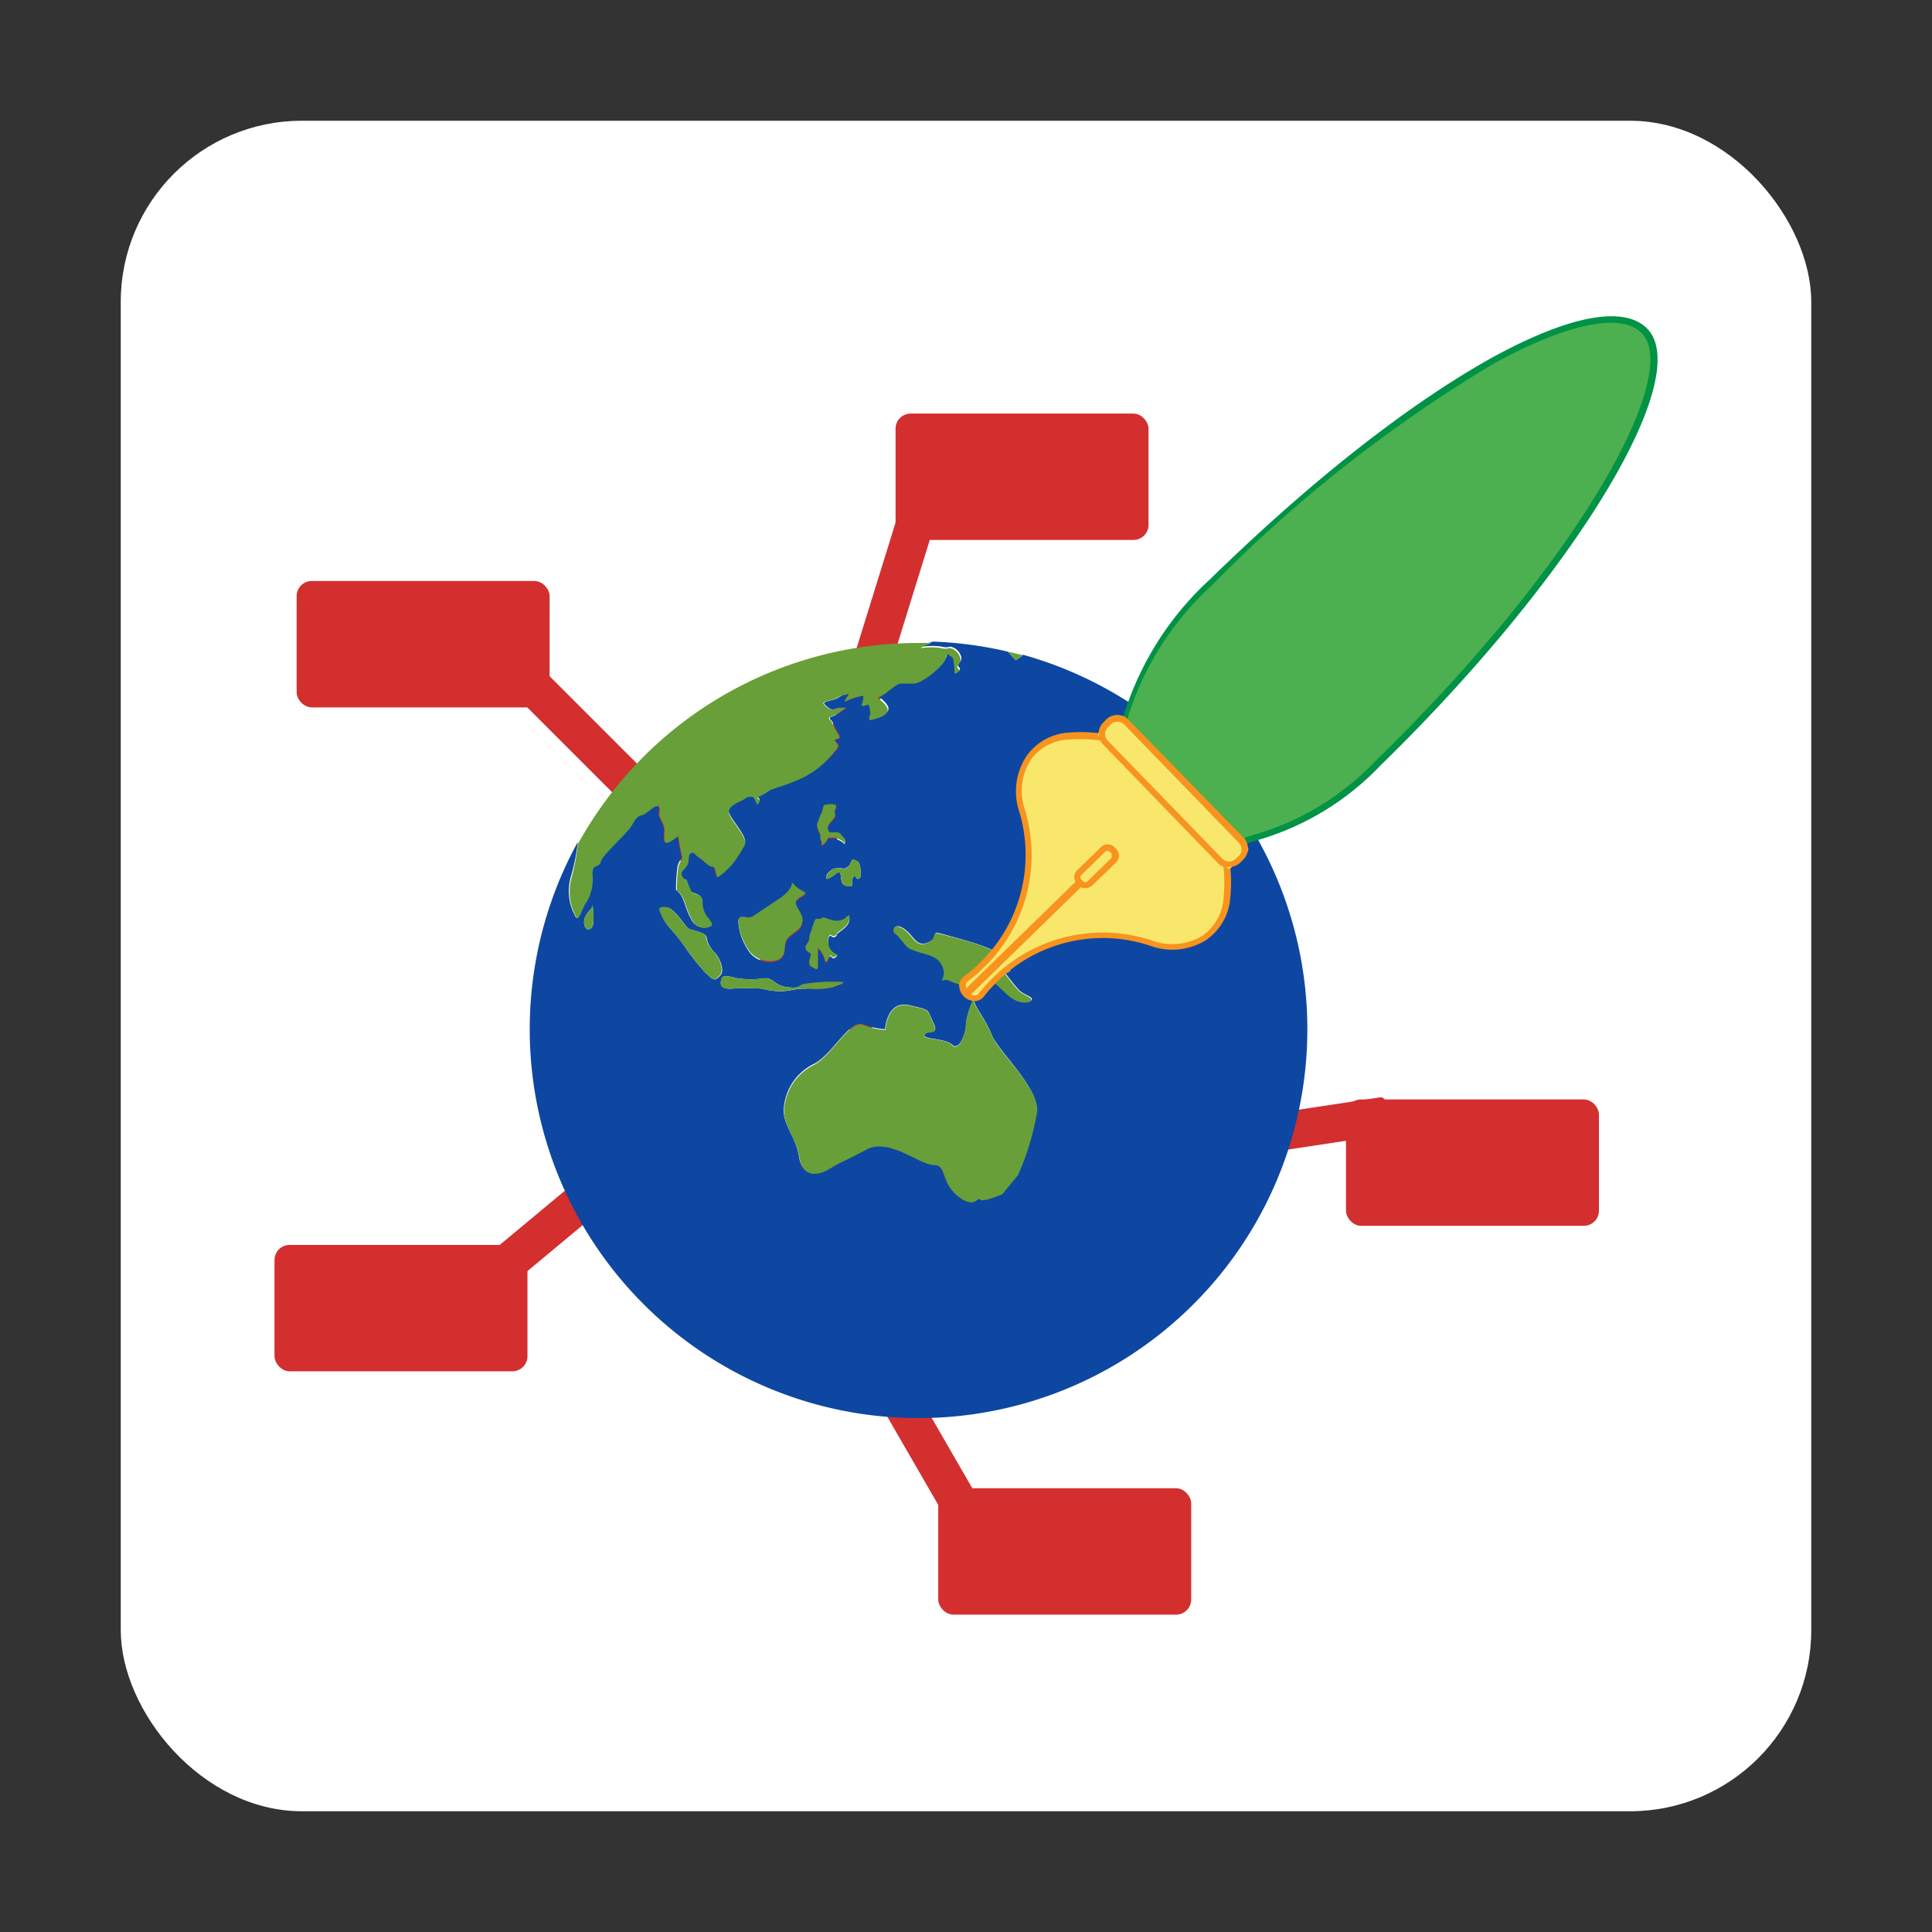 <svg id="图层_1" data-name="图层 1" xmlns="http://www.w3.org/2000/svg" viewBox="0 0 96 96"><rect x="0" y="0" width="96" height="96" fill="#333333" stroke="none"/><defs><style>.cls-1{fill:#fff;}.cls-2{fill:#d32f2f;}.cls-3{fill:#0d47a1;}.cls-4{fill:#689f38;}.cls-5{fill:#f8e76b;}.cls-6{fill:#f7931e;}.cls-7{fill:#4caf50;}.cls-8{fill:#009245;}</style></defs><title>zim22</title><rect class="cls-1" x="6" y="6" width="84" height="84" rx="9"/><rect class="cls-2" x="19.13" y="56.36" width="25.29" height="1.88" rx="0.22" transform="translate(-29.31 33.6) rotate(-39.78)"/><rect class="cls-2" x="13.64" y="61.86" width="12.57" height="6.28" rx="0.75"/><rect class="cls-2" x="42.3" y="54.4" width="1.88" height="25.29" rx="0.22" transform="translate(-27.73 30.6) rotate(-30)"/><rect class="cls-2" x="46.62" y="73.95" width="12.57" height="6.28" rx="0.75"/><rect class="cls-2" x="43.79" y="56.38" width="25.29" height="1.88" rx="0.22" transform="translate(-7.94 9.09) rotate(-8.61)"/><rect class="cls-2" x="66.88" y="54.63" width="12.57" height="6.28" rx="0.75"/><rect class="cls-2" x="14.74" y="28.87" width="12.57" height="6.28" rx="0.75"/><rect class="cls-2" x="33.51" y="29.42" width="1.88" height="25.29" rx="0.22" transform="translate(-19.66 36.68) rotate(-45)"/><rect class="cls-2" x="44.5" y="20.55" width="12.57" height="6.28" rx="0.75"/><rect class="cls-2" x="29.66" y="35.31" width="25.29" height="1.88" rx="0.22" transform="translate(-4.86 65.92) rotate(-72.77)"/><path class="cls-3" d="M50.82,32.56a.44.44,0,0,1-.1.08l-.25.17-.39-.43a19.25,19.25,0,0,0-3.74-.5c-.35.14-.63.25-.49.25a3.29,3.29,0,0,1,.94,0,.72.72,0,0,0,.43,0,.68.68,0,0,1,.51.42c.17.35-.26.43-.08.6s-.18.26-.18.26,0-.86-.17-.86,0-.17-.17-.08,0,.08-.25.43-1,1-1.46,1h-.6c-.08,0-.17,0-.59.34s-.6.35-.6.35.6.42.51.68-.51.34-.77.43-.08-.26-.08-.35A3.6,3.6,0,0,0,43.2,35s-.43.17-.34,0a1.22,1.22,0,0,0,.08-.43,2.87,2.87,0,0,0-.85.26c-.26.17.26-.43.08-.35s-.25,0-.51.18-.85.17-.68.34.25.25.42.25.18-.08.43-.08h.24s0,0,0,0h0l-.24.17c-.34.26-.6.26-.6.34s.09.09.17.26a4,4,0,0,0,.26.51c.09.09.09.26,0,.26a.32.32,0,0,0-.17.08s.26.26.17.34A4.6,4.6,0,0,1,40,38.54c-1,.51-1.54.51-1.88.77s-.6.25-.43.34-.09.34-.09.25a1.33,1.33,0,0,0-.17-.34.46.46,0,0,0-.43.09c-.25.17-.94.34-.76.77s.94,1.19.76,1.53a6.31,6.31,0,0,1-.68,1,3.78,3.78,0,0,1-.68.6c-.09.08-.09-.51-.26-.51s-.34-.18-.43-.26a2.56,2.56,0,0,0-.34-.26l-.17-.17s-.26-.08-.26.34-.42.52-.34.77.26.26.26.26a3.54,3.54,0,0,0,.25.6c.09.08.52.08.52.42a1.28,1.28,0,0,0,.17.69c.08.17.51.51.17.6a.66.66,0,0,1-.86-.35c-.25-.42-.34-.94-.51-1.19s-.25-.26-.25-.26a7.94,7.94,0,0,1,.08-1.19c.09-.35.26-.35.17-.6a9,9,0,0,1-.17-.94,1.78,1.78,0,0,1-.51.34c-.26.08-.17-.26-.17-.6s-.26-.6-.26-.77.09-.51-.17-.43-.43.35-.68.43-.26.09-.52.51-1.45,1.46-1.54,1.8-.42.08-.42.6a2.27,2.27,0,0,1-.26,1.36c-.26.35-.34.86-.51.86a2.57,2.57,0,0,1-.26-2.05,9.91,9.91,0,0,0,.34-1.71h0a19.32,19.32,0,1,0,22.07-9.32ZM29.35,46.14c-.26.17-.43-.25-.26-.6s.35-.34.35-.59C29.44,45,29.61,46,29.35,46.14Zm15.56,0c.51.34.6.94,1.2.69s.08-.6.68-.43,2.65.68,2.74,1,.68.6.68.77-.26.17-.26.17a9.49,9.49,0,0,0,.69.86c.25.25.77.34.6.51s-.69.09-1-.17-.77-.77-.94-.77-.43-.43-.51-.17.08.51-.26.51a4.09,4.09,0,0,1-.94-.25c-.34-.09-.51-.26-.68-.17s.08-.18,0-.52-.26-.6-.86-.77-.51-.17-.77-.25-.6-.69-.77-.77S44.4,45.8,44.91,46.14Zm-2.65-3.25.09-.17a.41.41,0,0,1,.34.17,1.58,1.58,0,0,1,.08.6c0,.17-.17.26-.25.09s-.17.08-.17.17V44s-.09.08-.35,0-.17-.43-.25-.6-.26.08-.43.17-.26.17-.26,0,.17-.26.26-.34.17-.09.43-.09.08.09.25,0S42.17,43.07,42.26,42.89Zm-1.62-2a3.65,3.65,0,0,1,.17-.42c.08-.17.08-.43.17-.43s.34-.09.51,0-.09.26,0,.43-.26.42-.34.59a.33.33,0,0,0,.08.35h.35c.17,0,.17.08.34.25s0,.34,0,.26-.43-.26-.43-.26h-.34a.67.67,0,0,1-.26.34c-.17.09,0,0-.08-.17s0-.25-.09-.42S40.55,41,40.64,40.84Zm-.43,5.81a.92.92,0,0,1,.08-.34l.17-.51c.09-.26.18-.09.35-.17s.17,0,.51.08a.85.85,0,0,0,.51,0c.09,0,.34-.25.34-.25s.09.08,0,.34-.59.51-.59.6-.18.17-.26.08-.17,0-.17.35a.67.67,0,0,0,.43.59c.08,0-.18.26-.26.09s-.17.26-.26.26-.08-.18-.17-.35a1.47,1.47,0,0,0-.25-.34V48c0,.26-.18.09-.35,0s0-.51,0-.6-.17-.08-.25-.25S40.21,46.83,40.21,46.65Zm-2.82-1.11,1.28-.85c.77-.51.68-.86.68-.86a1.38,1.38,0,0,0,.52.43c.34.17,0,.17-.26.43s.34.68.26,1.11-.35.43-.69.77,0,.85-.51,1.11a1.3,1.3,0,0,1-1.37-.34,2.91,2.91,0,0,1-.6-1.45C36.62,45.29,37.13,45.71,37.39,45.54ZM35,48.28A11.56,11.56,0,0,1,34,47a9.08,9.08,0,0,0-.69-.86c-.25-.25-.59-.94-.51-1a.53.53,0,0,1,.6.08c.34.26.68.86.85.94s.86.17.86.43a1.38,1.38,0,0,0,.43.77c.17.17.51.85.25,1.11S35.51,48.79,35,48.28Zm2.91.85a11,11,0,0,0-1.62,0c-.52,0-.52-.25-.43-.51s.68,0,.85,0a4.81,4.81,0,0,0,1.2,0c.51-.09.51.34,1.2.43s.51-.09.94-.17a8.75,8.75,0,0,1,1.62-.09c.6,0-.08.17-.26.26a3.77,3.77,0,0,1-1.19.08,3.66,3.66,0,0,0-1,.09A3.15,3.15,0,0,1,37.9,49.13Zm13.59,6.16a12.9,12.9,0,0,1-.94,3.07c-.43.51-.77.94-.77.94s-1,.43-1.11.26-.26.51-1.11-.17-.51-1.54-1.2-1.54-2.22-1.37-3.33-.77-1.28.6-1.8.94-1.36.51-1.53-.51-.69-1.46-.77-2.22a2.67,2.67,0,0,1,1.45-2.4c.94-.42,1.79-2.22,2.48-2a3.57,3.57,0,0,0,1.11.25s.08-1.45,1.2-1.19.85.17,1.19.85-.25.34-.42.6,1,.17,1.36.51.69-.6.69-1,.42-1.54.42-1.2.52.86.86,1.71S51.75,54.17,51.49,55.29Z"/><path class="cls-4" d="M42.07,35.12h0S42.12,35.09,42.07,35.12Z"/><path class="cls-4" d="M52.05,31.86h0Z"/><path class="cls-4" d="M28.41,43.58a2.57,2.57,0,0,0,.26,2.05c.17,0,.25-.51.51-.86a2.27,2.27,0,0,0,.26-1.36c0-.52.34-.26.42-.6s1.29-1.37,1.54-1.8.26-.42.52-.51.42-.34.68-.43.17.26.17.43.26.43.26.77-.09.68.17.6a1.78,1.78,0,0,0,.51-.34,9,9,0,0,0,.17.94c.09.25-.08.25-.17.6a7.94,7.94,0,0,0-.08,1.19s.08,0,.25.26.26.77.51,1.19a.66.66,0,0,0,.86.35c.34-.09-.09-.43-.17-.6a1.28,1.28,0,0,1-.17-.69c0-.34-.43-.34-.52-.42a3.54,3.54,0,0,1-.25-.6s-.17,0-.26-.26.34-.34.34-.77.26-.34.26-.34l.17.17a2.56,2.56,0,0,1,.34.26c.09.08.26.26.43.26s.17.59.26.51a3.78,3.78,0,0,0,.68-.6A6.31,6.31,0,0,0,37,42c.18-.34-.59-1.11-.76-1.53s.51-.6.76-.77a.46.46,0,0,1,.43-.09,1.33,1.33,0,0,1,.17.34c0,.09.26-.17.09-.25s.08-.09.43-.34.85-.26,1.88-.77a4.6,4.6,0,0,0,1.62-1.46c.09-.08-.17-.34-.17-.34a.32.32,0,0,1,.17-.08c.09,0,.09-.17,0-.26a4,4,0,0,1-.26-.51c-.08-.17-.17-.17-.17-.26s.26-.08.6-.34l.24-.17h-.24c-.25,0-.25.08-.43.08s-.25-.08-.42-.25.42-.17.68-.34.34-.09.51-.18-.34.52-.08.35a2.87,2.87,0,0,1,.85-.26,1.22,1.22,0,0,1-.08.43c-.09.17.34,0,.34,0a3.6,3.6,0,0,1,.09.42c0,.09-.18.43.08.35s.68-.17.77-.43-.51-.68-.51-.68.17,0,.6-.35.51-.34.59-.34h.6c.43,0,1.2-.68,1.46-1s.08-.35.25-.43,0,.08.17.08.17.86.17.86.35-.09.18-.26.25-.25.08-.6a.68.68,0,0,0-.51-.42.72.72,0,0,1-.43,0,3.29,3.29,0,0,0-.94,0c-.14,0,.14-.11.49-.25h-.66a19.3,19.3,0,0,0-16.93,10h0A9.91,9.91,0,0,1,28.41,43.58Z"/><path class="cls-4" d="M50.47,32.81l.25-.17a.44.44,0,0,0,.1-.08c-.24-.06-.49-.13-.74-.18Z"/><path class="cls-4" d="M48.41,49.73c0-.34-.42.77-.42,1.2s-.34,1.36-.69,1-1.54-.25-1.36-.51.76.09.42-.6-.08-.6-1.19-.85S44,51.18,44,51.18a3.57,3.57,0,0,1-1.11-.25c-.69-.26-1.54,1.54-2.48,2a2.67,2.67,0,0,0-1.45,2.4c.08.76.59,1.19.77,2.22s1,.85,1.53.51.69-.34,1.8-.94,2.65.77,3.33.77.34.85,1.2,1.54,1,0,1.11.17,1.11-.26,1.11-.26.34-.43.77-.94a12.9,12.9,0,0,0,.94-3.07c.26-1.12-1.88-3-2.22-3.85S48.41,50.07,48.41,49.73Z"/><path class="cls-4" d="M29.09,45.54c-.17.35,0,.77.26.6s.09-1.19.09-1.19C29.44,45.2,29.27,45.2,29.09,45.54Z"/><path class="cls-4" d="M35.51,47.34a1.38,1.38,0,0,1-.43-.77c0-.26-.69-.34-.86-.43s-.51-.68-.85-.94a.53.53,0,0,0-.6-.08c-.08.08.26.77.51,1A9.08,9.08,0,0,1,34,47a11.56,11.56,0,0,0,1,1.28c.52.51.52.43.77.17S35.68,47.51,35.51,47.34Z"/><path class="cls-4" d="M37.3,47.34a1.3,1.3,0,0,0,1.37.34c.51-.26.17-.77.51-1.11s.6-.34.69-.77-.52-.85-.26-1.11.6-.26.26-.43a1.38,1.38,0,0,1-.52-.43s.09.35-.68.86l-1.28.85c-.26.17-.77-.25-.69.35A2.91,2.91,0,0,0,37.3,47.34Z"/><path class="cls-4" d="M40.21,49.13a3.77,3.77,0,0,0,1.19-.08c.18-.09.86-.26.26-.26a8.75,8.75,0,0,0-1.62.09c-.43.08-.26.25-.94.17s-.69-.52-1.2-.43a4.81,4.81,0,0,1-1.2,0c-.17,0-.77-.26-.85,0s-.09.51.43.51a11,11,0,0,1,1.62,0,3.15,3.15,0,0,0,1.28.09A3.66,3.66,0,0,1,40.21,49.13Z"/><path class="cls-4" d="M44.48,46.4c.17.08.52.68.77.77s.17.08.77.25.77.43.86.77-.18.6,0,.52.34.08.68.17a4.09,4.09,0,0,0,.94.25c.34,0,.17-.25.26-.51s.34.17.51.17.6.51.94.77.85.34,1,.17-.35-.26-.6-.51a9.49,9.49,0,0,1-.69-.86s.26,0,.26-.17-.6-.42-.68-.77-2.14-.85-2.74-1-.09.17-.68.43-.69-.35-1.2-.69S44.31,46.31,44.48,46.4Z"/><path class="cls-4" d="M40.81,41.78c.08.17-.09.26.08.17a.67.67,0,0,0,.26-.34h.34s.43.17.43.26.17-.09,0-.26-.17-.25-.34-.25h-.35a.33.33,0,0,1-.08-.35c.08-.17.43-.42.34-.59s.17-.35,0-.43-.43,0-.51,0-.09.26-.17.43a3.65,3.65,0,0,0-.17.42c-.09.17,0,.35.08.52S40.72,41.61,40.81,41.78Z"/><path class="cls-4" d="M41.75,43.15c-.26,0-.35,0-.43.09s-.26.17-.26.34.09.08.26,0,.34-.34.43-.17,0,.51.25.6.35,0,.35,0v-.26c0-.09.08-.34.17-.17s.25.08.25-.09a1.58,1.58,0,0,0-.08-.6.41.41,0,0,0-.34-.17l-.09.17c-.09.18-.09.18-.26.26S42,43.15,41.75,43.15Z"/><path class="cls-4" d="M40.29,47.42c0,.09-.17.52,0,.6s.35.26.35,0v-.94a1.47,1.47,0,0,1,.25.34c.09.17.09.35.17.35s.17-.43.26-.26.34-.09.26-.09a.67.67,0,0,1-.43-.59c0-.35.08-.43.17-.35s.26,0,.26-.08.51-.34.59-.6,0-.34,0-.34-.25.25-.34.25a.85.85,0,0,1-.51,0c-.34-.08-.34-.17-.51-.08s-.26-.09-.35.17l-.17.51a.92.92,0,0,0-.08.34c0,.18-.26.35-.17.52S40.29,47.34,40.29,47.42Z"/><path class="cls-5" d="M57.16,46.84A2.71,2.71,0,0,0,61,44.62a7.3,7.3,0,0,0-7.85-8.06,2.7,2.7,0,0,0-2.32,3.73,7.64,7.64,0,0,1-2,7.7,8.36,8.36,0,0,1-.79.68.48.48,0,0,0,0,.72h0a.48.48,0,0,0,.72,0,8.5,8.5,0,0,1,.7-.78A7.63,7.63,0,0,1,57.16,46.84Z"/><path class="cls-6" d="M48.23,49.71a.75.75,0,0,1-.34-.2.8.8,0,0,1-.23-.58.56.56,0,0,1,.21-.39,7.15,7.15,0,0,0,.78-.66,7.47,7.47,0,0,0,2-7.54A3.18,3.18,0,0,1,51,37.58a2.77,2.77,0,0,1,2.13-1.18,7.47,7.47,0,0,1,8,8.23,2.78,2.78,0,0,1-1.23,2.1,3.18,3.18,0,0,1-2.76.26h0a7.43,7.43,0,0,0-7.59,1.79,7.08,7.08,0,0,0-.68.76.56.56,0,0,1-.4.2A.83.83,0,0,1,48.23,49.71ZM55.63,37a7.1,7.1,0,0,0-2.52-.25,2.43,2.43,0,0,0-1.89,1,2.88,2.88,0,0,0-.29,2.49,7.77,7.77,0,0,1-2.06,7.85,6.7,6.7,0,0,1-.81.69A.22.22,0,0,0,48,49a.43.43,0,0,0,.13.32.41.41,0,0,0,.32.14.22.22,0,0,0,.17-.08,8.88,8.88,0,0,1,.71-.79,7.76,7.76,0,0,1,7.9-1.86,2.92,2.92,0,0,0,2.5-.22A2.48,2.48,0,0,0,60.8,44.6,7.15,7.15,0,0,0,55.63,37Z"/><rect class="cls-6" x="50.98" y="41.88" width="0.38" height="8.85" transform="translate(48.59 -22.66) rotate(45.72)"/><rect class="cls-5" x="54.12" y="41.91" width="0.75" height="2.29" rx="0.09" transform="translate(47.27 -26.02) rotate(45.72)"/><path class="cls-6" d="M53.82,44.13a.45.45,0,0,1-.21-.12l-.09-.09a.47.47,0,0,1,0-.67l1.19-1.16a.47.47,0,0,1,.66,0l.09.09a.47.47,0,0,1,0,.67L54.27,44a.51.51,0,0,1-.33.13Zm0-.34a.15.15,0,0,0,.22,0l1.19-1.16a.16.16,0,0,0,0-.11.21.21,0,0,0,0-.11l-.09-.09a.16.16,0,0,0-.22,0l-1.19,1.16a.15.15,0,0,0,0,.22Z"/><path class="cls-7" d="M68.49,38c10.14-9.9,15.36-19.3,13.24-21.48S71,18.42,60.21,28.92a15.52,15.52,0,0,0-4.34,6.89l5.9,6A14.15,14.15,0,0,0,68.49,38Z"/><path class="cls-8" d="M61.73,42l-6-6.19.16-.43a15.29,15.29,0,0,1,4.25-6.61c6.39-6.23,11.16-9.42,14-11,3.83-2.1,6.56-2.61,7.71-1.44,2.37,2.44-3.69,12.38-13.25,21.7a13.69,13.69,0,0,1-6.16,3.73l-.62.2Zm-5.68-6.27,5.77,5.91.52-.17a13.39,13.39,0,0,0,6-3.65c10.26-10,15.21-19.24,13.24-21.26-1-1.05-3.69-.5-7.33,1.49a69.87,69.87,0,0,0-14,11,15,15,0,0,0-4.18,6.49Z"/><rect class="cls-5" x="53.59" y="38.62" width="9.42" height="1.45" rx="0.17" transform="translate(45.76 -29.86) rotate(45.72)"/><path class="cls-6" d="M60.87,43.09a.73.73,0,0,1-.35-.2L54.82,37a.79.79,0,0,1-.23-.56.8.8,0,0,1,.24-.55l.14-.14a.74.74,0,0,1,.56-.22.75.75,0,0,1,.55.23l5.71,5.85a.82.82,0,0,1,.22.56.77.77,0,0,1-.24.55l-.14.14a.78.78,0,0,1-.56.22A.64.64,0,0,1,60.87,43.09Zm-.13-.42a.48.48,0,0,0,.34.14.47.47,0,0,0,.33-.14l.14-.13a.47.47,0,0,0,0-.67L55.86,36a.48.48,0,0,0-.67,0l-.14.14a.47.47,0,0,0,0,.67Z"/></svg>